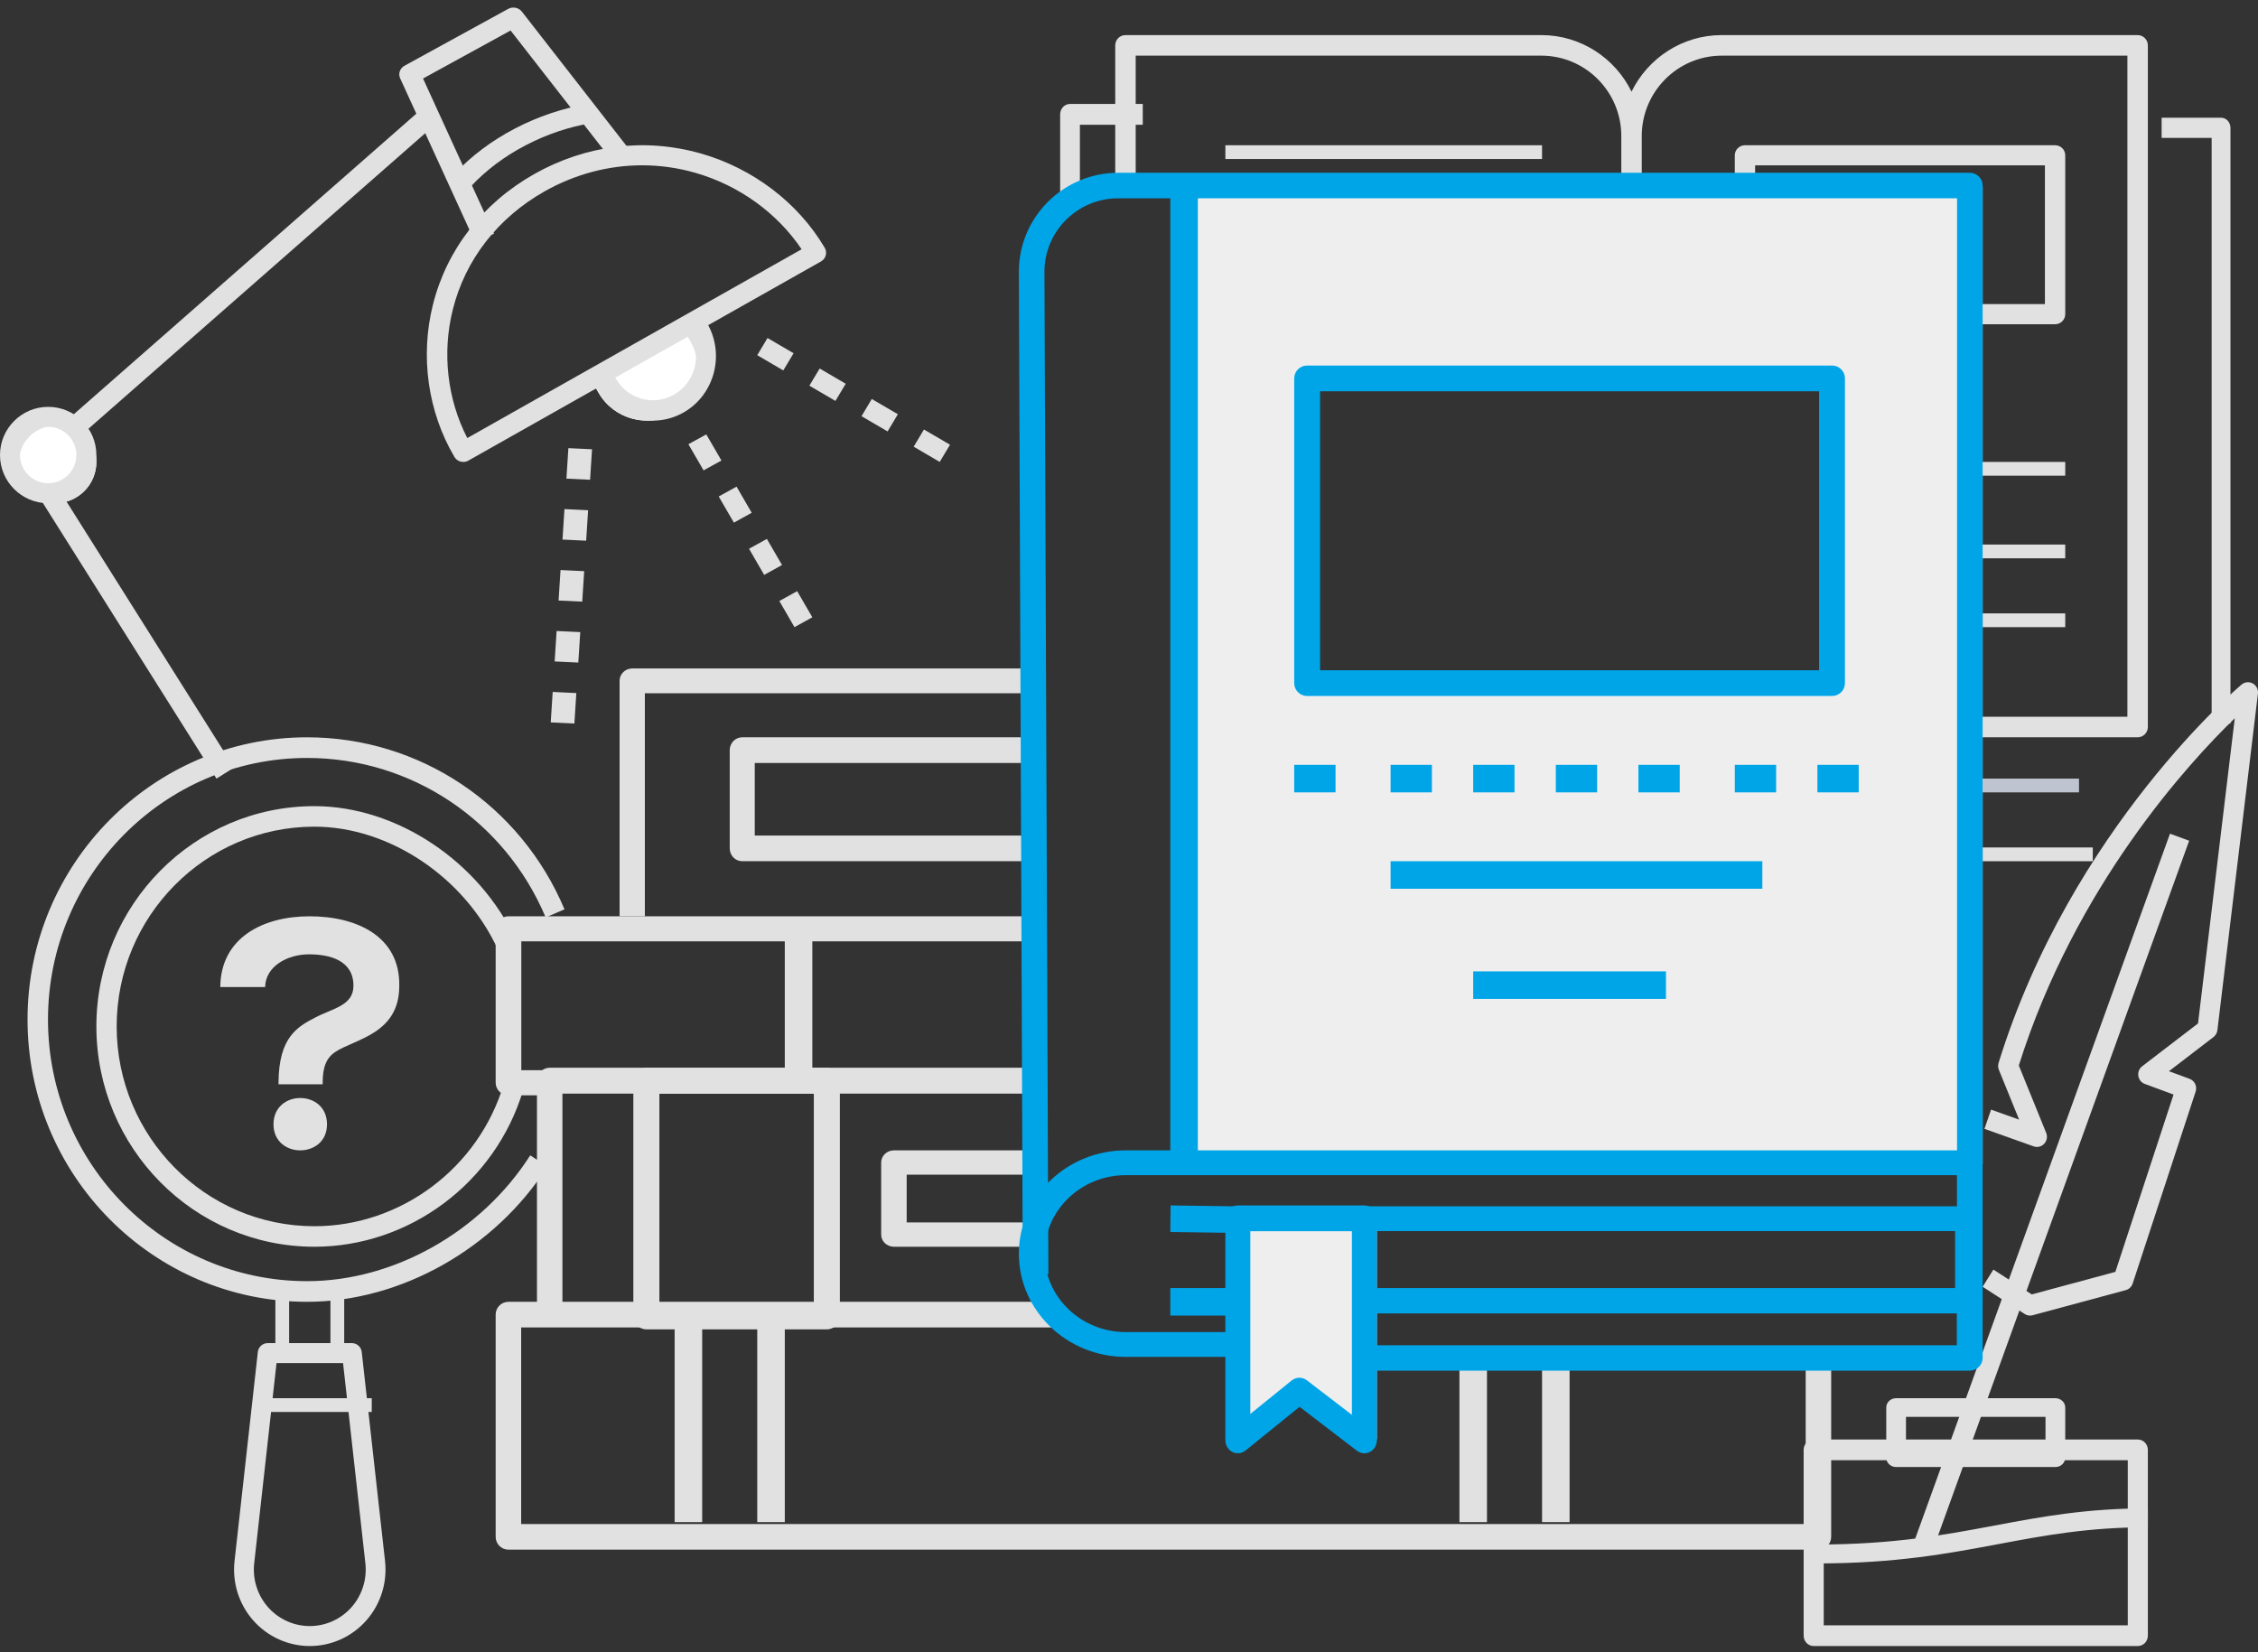 <svg xmlns="http://www.w3.org/2000/svg" width="164" height="120" viewBox="0 0 164 120" fill="none"><rect x="0" y="0" width="164" height="120" fill="#333333" stroke="none"/><g clip-path="url(#clip0_65_171)"><path fill-rule="evenodd" clip-rule="evenodd" d="M162 52.549H160.633V10.017H157V8.549H161.316C161.694 8.549 162 8.878 162 9.283V52.549Z" fill="#E1E1E1"></path><path fill-rule="evenodd" clip-rule="evenodd" d="M144 62.549H152V61.549H144V62.549Z" fill="#E1E1E1"></path><path fill-rule="evenodd" clip-rule="evenodd" d="M78.434 14.549H77V8.304C77 7.887 77.323 7.549 77.717 7.549H83V9.06H78.434V14.549Z" fill="#E1E1E1"></path><path fill-rule="evenodd" clip-rule="evenodd" d="M155.257 53.549H143.077V52.055H154.514V4.042H125.051C121.85 4.042 119.242 6.66 119.242 9.879V12.993C119.242 13.405 118.91 13.739 118.499 13.739C118.09 13.739 117.756 13.405 117.756 12.993V9.879C117.756 6.66 115.15 4.042 111.949 4.042H82.486V13.929H81V3.295C81 2.883 81.335 2.549 81.743 2.549H111.949C114.82 2.549 117.31 4.226 118.499 6.657C119.69 4.226 122.18 2.549 125.051 2.549H155.257C155.665 2.549 156 2.883 156 3.295V52.802C156 53.214 155.665 53.549 155.257 53.549Z" fill="#E1E1E1"></path><path fill-rule="evenodd" clip-rule="evenodd" d="M89 11.549H112V10.549H89V11.549Z" fill="#E1E1E1"></path><path fill-rule="evenodd" clip-rule="evenodd" d="M89 27.549H112V26.549H89V27.549Z" fill="#E1E1E1"></path><path fill-rule="evenodd" clip-rule="evenodd" d="M143 34.549H150V33.549H143V34.549Z" fill="#E1E1E1"></path><path fill-rule="evenodd" clip-rule="evenodd" d="M143 40.549H150V39.549H143V40.549Z" fill="#E1E1E1"></path><path fill-rule="evenodd" clip-rule="evenodd" d="M144 45.549H150V44.549H144V45.549Z" fill="#E1E1E1"></path><path fill-rule="evenodd" clip-rule="evenodd" d="M127.476 22.087H148.524V12.011H127.476V22.087ZM149.262 23.549H126.738C126.33 23.549 126 23.221 126 22.818V11.28C126 10.876 126.33 10.549 126.738 10.549H149.262C149.67 10.549 150 10.876 150 11.28V22.818C150 23.221 149.67 23.549 149.262 23.549Z" fill="#E1E1E1"></path><path fill-rule="evenodd" clip-rule="evenodd" d="M43 27.719L43.479 28.545C44.593 30.461 47.056 31.117 48.986 30.012C50.913 28.905 51.572 26.456 50.459 24.54L49.885 23.549L43 27.719Z" fill="white"></path><path fill-rule="evenodd" clip-rule="evenodd" d="M43.485 27.773L43.851 28.401C44.339 29.23 45.124 29.825 46.062 30.073C47.001 30.32 47.983 30.193 48.824 29.714C50.562 28.725 51.158 26.526 50.156 24.812L49.702 24.037L43.485 27.773ZM47.011 30.549C46.663 30.549 46.313 30.504 45.97 30.413C44.939 30.14 44.076 29.488 43.541 28.577L43 27.652L49.827 23.549L50.466 24.636C51.568 26.518 50.91 28.933 49.002 30.019C48.387 30.37 47.703 30.549 47.011 30.549Z" fill="#E1E1E1"></path><path fill-rule="evenodd" clip-rule="evenodd" d="M7 33.549C7 35.206 5.656 36.549 3.999 36.549C2.344 36.549 1 35.206 1 33.549C1 31.892 2.344 30.549 3.999 30.549C5.656 30.549 7 31.892 7 33.549Z" fill="white"></path><path fill-rule="evenodd" clip-rule="evenodd" d="M3.999 30.925C2.553 30.925 1.376 32.102 1.376 33.549C1.376 34.995 2.553 36.172 3.999 36.172C5.447 36.172 6.624 34.995 6.624 33.549C6.624 32.102 5.447 30.925 3.999 30.925ZM3.999 36.549C2.346 36.549 1 35.203 1 33.549C1 31.895 2.346 30.549 3.999 30.549C5.654 30.549 7 31.895 7 33.549C7 35.203 5.654 36.549 3.999 36.549Z" fill="#E1E1E1"></path><path fill-rule="evenodd" clip-rule="evenodd" d="M34.488 17.549L29.062 5.687C28.909 5.351 29.047 4.959 29.379 4.775L36.91 0.645C37.245 0.462 37.669 0.547 37.901 0.84L46 11.234L44.781 12.092L37.084 2.215L30.726 5.702L35.88 16.974L34.488 17.549Z" fill="#E1E1E1"></path><path fill-rule="evenodd" clip-rule="evenodd" d="M46.64 12.006C44.202 12.006 41.771 12.646 39.552 13.899C36.158 15.817 33.789 18.866 32.887 22.487C32.1 25.634 32.487 28.992 33.939 31.815L58.221 18.104C56.446 15.461 53.665 13.455 50.488 12.547C49.223 12.185 47.929 12.006 46.64 12.006ZM33.651 33.549C33.392 33.549 33.143 33.418 33.005 33.185C31.075 29.916 30.506 25.891 31.44 22.142C32.441 18.131 35.056 14.756 38.808 12.638C42.557 10.52 46.854 9.991 50.907 11.149C54.693 12.231 57.972 14.727 59.899 17.995C60.106 18.344 59.983 18.789 59.628 18.99L34.021 33.451C33.905 33.517 33.777 33.549 33.651 33.549Z" fill="#E1E1E1"></path><path fill-rule="evenodd" clip-rule="evenodd" d="M34.19 13.549L33 12.643C34.22 11.334 35.706 10.22 37.408 9.331C39.092 8.454 40.879 7.854 42.719 7.549L43 8.93C41.334 9.207 39.715 9.751 38.185 10.548C36.638 11.355 35.294 12.365 34.19 13.549Z" fill="#E1E1E1"></path><path fill-rule="evenodd" clip-rule="evenodd" d="M47.43 30.549C47.034 30.549 46.633 30.495 46.239 30.387C45.059 30.063 44.07 29.289 43.459 28.206L43 27.392L44.249 26.655L44.708 27.468C45.128 28.21 45.804 28.74 46.611 28.962C47.421 29.183 48.266 29.07 48.99 28.642C50.487 27.758 51.003 25.793 50.139 24.262L49.587 23.286L50.836 22.549L51.388 23.524C52.649 25.76 51.899 28.628 49.714 29.92C49.007 30.336 48.223 30.549 47.43 30.549Z" fill="#E1E1E1"></path><path fill-rule="evenodd" clip-rule="evenodd" d="M15.723 56.549L3 36.351L4.277 35.549L17 55.747L15.723 56.549Z" fill="#E1E1E1"></path><path fill-rule="evenodd" clip-rule="evenodd" d="M5.956 31.549L5 30.401L31.044 7.549L32 8.696L5.956 31.549Z" fill="#E1E1E1"></path><path fill-rule="evenodd" clip-rule="evenodd" d="M3.501 31.001C2.371 31.001 1.452 31.92 1.452 33.049C1.452 34.177 2.371 35.096 3.501 35.096C4.629 35.096 5.548 34.177 5.548 33.049C5.548 31.92 4.629 31.001 3.501 31.001ZM3.501 36.549C1.57 36.549 0 34.978 0 33.049C0 31.119 1.57 29.549 3.501 29.549C5.43 29.549 7 31.119 7 33.049C7 34.978 5.43 36.549 3.501 36.549Z" fill="#E1E1E1"></path><path fill-rule="evenodd" clip-rule="evenodd" d="M147.445 95.549C147.308 95.549 147.173 95.509 147.055 95.433L144 93.454L144.781 92.208L147.568 94.012L153.641 92.374L157.866 79.496L155.778 78.724C155.527 78.631 155.346 78.407 155.308 78.139C155.269 77.871 155.375 77.603 155.59 77.44L159.644 74.33L162.313 52.165C159.001 55.372 150.736 64.335 146.628 77.384L148.616 82.279C148.726 82.549 148.669 82.858 148.471 83.069C148.274 83.281 147.975 83.355 147.703 83.258L144.132 81.986L144.614 80.591L146.65 81.317L145.18 77.699C145.115 77.539 145.108 77.361 145.159 77.196C150.437 60.142 162.689 49.818 162.812 49.716C163.043 49.524 163.363 49.495 163.624 49.64C163.884 49.786 164.031 50.078 163.995 50.377L161.051 74.821C161.027 75.019 160.923 75.2 160.767 75.32L157.534 77.8L159.03 78.353C159.401 78.49 159.596 78.901 159.471 79.281L154.898 93.219C154.821 93.455 154.631 93.636 154.395 93.7L147.633 95.524C147.57 95.54 147.507 95.549 147.445 95.549Z" fill="#E1E1E1"></path><path fill-rule="evenodd" clip-rule="evenodd" d="M140.392 112.549L139 112.037L157.608 60.549L159 61.062L140.392 112.549Z" fill="#E1E1E1"></path><path fill-rule="evenodd" clip-rule="evenodd" d="M138.433 105.194H148.567V102.904H138.433V105.194ZM149.283 106.549H137.717C137.32 106.549 137 106.245 137 105.871V102.226C137 101.852 137.32 101.549 137.717 101.549H149.283C149.677 101.549 150 101.852 150 102.226V105.871C150 106.245 149.677 106.549 149.283 106.549Z" fill="#E1E1E1"></path><path fill-rule="evenodd" clip-rule="evenodd" d="M132.459 118.043H154.541V106.054H132.459V118.043ZM155.271 119.549H131.729C131.326 119.549 131 119.212 131 118.796V105.301C131 104.885 131.326 104.549 131.729 104.549H155.271C155.674 104.549 156 104.885 156 105.301V118.796C156 119.212 155.674 119.549 155.271 119.549Z" fill="#E1E1E1"></path><path fill-rule="evenodd" clip-rule="evenodd" d="M132 113.549V112.175C137.524 112.175 141.256 111.475 144.869 110.797C148.288 110.155 151.522 109.549 156 109.549V110.922C151.669 110.922 148.506 111.515 145.16 112.143C141.479 112.834 137.671 113.549 132 113.549Z" fill="#E1E1E1"></path><path fill-rule="evenodd" clip-rule="evenodd" d="M23.751 81.657C23.751 84.179 19.865 84.179 19.865 81.657C19.865 79.111 23.751 79.111 23.751 81.657ZM16 71.689C16.024 68.134 19.062 66.549 22.487 66.549C25.914 66.549 29.072 68.014 28.999 71.617C28.999 75.1 25.768 75.46 24.359 76.397C23.703 76.829 23.435 77.502 23.435 78.63V78.751H20.229V78.607C20.253 75.316 21.612 74.571 22.9 73.899C24.189 73.226 25.671 73.034 25.671 71.593C25.671 69.744 23.946 69.311 22.439 69.311C20.886 69.311 19.281 70.176 19.257 71.689H16Z" fill="#E1E1E1"></path><path fill-rule="evenodd" clip-rule="evenodd" d="M22.304 94.549C11.109 94.549 2 85.353 2 74.049C2 62.745 11.109 53.549 22.304 53.549C30.471 53.549 37.809 58.453 41 66.044L39.632 66.63C36.675 59.595 29.874 55.049 22.304 55.049C11.928 55.049 3.486 63.572 3.486 74.049C3.486 84.525 11.928 93.049 22.304 93.049C28.607 93.049 34.968 89.462 38.511 83.911L39.758 84.724C35.95 90.692 29.099 94.549 22.304 94.549Z" fill="#E1E1E1"></path><path fill-rule="evenodd" clip-rule="evenodd" d="M22.834 90.549C14.103 90.549 7 83.371 7 74.549C7 65.726 14.103 58.549 22.834 58.549C28.815 58.549 34.841 62.568 37.49 68.323L36.155 68.952C33.738 63.704 28.261 60.039 22.834 60.039C14.916 60.039 8.474 66.548 8.474 74.549C8.474 82.55 14.916 89.059 22.834 89.059C29.125 89.059 34.78 84.812 36.587 78.732L38 79.16C36.006 85.866 29.769 90.549 22.834 90.549Z" fill="#E1E1E1"></path><path fill-rule="evenodd" clip-rule="evenodd" d="M20.084 98.999L18.462 113.545C18.334 114.703 18.703 115.864 19.472 116.733C20.241 117.601 21.345 118.099 22.5 118.099C23.655 118.099 24.759 117.601 25.528 116.733C26.297 115.864 26.666 114.703 26.538 113.545L24.916 98.999H20.084ZM22.5 119.549C20.936 119.549 19.441 118.874 18.401 117.699C17.358 116.523 16.86 114.95 17.034 113.383L18.727 98.193C18.767 97.826 19.077 97.549 19.441 97.549H25.559C25.923 97.549 26.233 97.826 26.273 98.193L27.966 113.383C28.14 114.95 27.642 116.523 26.599 117.699C25.559 118.874 24.064 119.549 22.5 119.549Z" fill="#E1E1E1"></path><path fill-rule="evenodd" clip-rule="evenodd" d="M19 102.549H27V101.549H19V102.549Z" fill="#E1E1E1"></path><path fill-rule="evenodd" clip-rule="evenodd" d="M20 97.549H21V93.549H20V97.549Z" fill="#E1E1E1"></path><path fill-rule="evenodd" clip-rule="evenodd" d="M24 97.549H25V93.549H24V97.549Z" fill="#E1E1E1"></path><path fill-rule="evenodd" clip-rule="evenodd" d="M56.891 26.904L55 25.797L55.745 24.549L57.639 25.656L56.891 26.904ZM60.679 29.119L58.785 28.012L59.533 26.764L61.425 27.871L60.679 29.119ZM64.467 31.334L62.573 30.227L63.318 28.978L65.212 30.085L64.467 31.334ZM68.252 33.549L66.361 32.442L67.106 31.193L69 32.3L68.252 33.549Z" fill="#E1E1E1"></path><path fill-rule="evenodd" clip-rule="evenodd" d="M51.101 34.162L50 32.264L51.298 31.549L52.399 33.446L51.101 34.162ZM53.302 37.958L52.201 36.059L53.497 35.344L54.597 37.242L53.302 37.958ZM55.503 41.753L54.403 39.855L55.698 39.14L56.799 41.037L55.503 41.753ZM57.704 45.549L56.604 43.651L57.899 42.935L59 44.833L57.704 45.549Z" fill="#E1E1E1"></path><path fill-rule="evenodd" clip-rule="evenodd" d="M42.858 34.844L41.14 34.762L41.282 32.549L43 32.63L42.858 34.844ZM42.573 39.27L40.855 39.188L40.997 36.975L42.715 37.057L42.573 39.27ZM42.288 43.696L40.57 43.615L40.712 41.401L42.43 41.483L42.288 43.696ZM42.003 48.122L40.285 48.041L40.427 45.828L42.145 45.91L42.003 48.122ZM41.718 52.549L40 52.467L40.142 50.254L41.86 50.336L41.718 52.549Z" fill="#E1E1E1"></path><path fill-rule="evenodd" clip-rule="evenodd" d="M143 57.549H151V56.549H143V57.549Z" fill="#BFC5D0"></path><path fill-rule="evenodd" clip-rule="evenodd" d="M95.407 49.286H133.036V27.302H95.407V49.286ZM86.066 13.549L86 84.549C86.192 84.544 86.378 84.538 86.575 84.538C97.194 84.538 144 84.538 144 84.538V13.549H86.066Z" fill="#EEEEEE"></path><path fill-rule="evenodd" clip-rule="evenodd" d="M46.836 66.549H45V49.45C45 48.952 45.413 48.549 45.918 48.549H75V50.352H46.836V66.549Z" fill="#E1E1E1"></path><path fill-rule="evenodd" clip-rule="evenodd" d="M40.762 79.549H36.933C36.417 79.549 36 79.141 36 78.638V67.459C36 66.956 36.417 66.549 36.933 66.549H76V68.369H37.863V77.728H40.762V79.549Z" fill="#E1E1E1"></path><path fill-rule="evenodd" clip-rule="evenodd" d="M40.85 95.549H39V78.489C39 77.969 39.414 77.549 39.924 77.549H76V79.428H40.85V95.549Z" fill="#E1E1E1"></path><path fill-rule="evenodd" clip-rule="evenodd" d="M75 90.549H64.928C64.415 90.549 64 90.154 64 89.666V84.431C64 83.943 64.415 83.549 64.928 83.549H75V85.313H65.853V88.784H75V90.549Z" fill="#E1E1E1"></path><path fill-rule="evenodd" clip-rule="evenodd" d="M47.892 94.663H59.108V79.434H47.892V94.663ZM60.053 96.549H46.947C46.423 96.549 46 96.127 46 95.606V78.492C46 77.971 46.423 77.549 46.947 77.549H60.053C60.577 77.549 61 77.971 61 78.492V95.606C61 96.127 60.577 96.549 60.053 96.549Z" fill="#E1E1E1"></path><path fill-rule="evenodd" clip-rule="evenodd" d="M57 78.549H59V67.549H57V78.549Z" fill="#E1E1E1"></path><path fill-rule="evenodd" clip-rule="evenodd" d="M75 62.549H53.908C53.407 62.549 53 62.131 53 61.617V54.481C53 53.966 53.407 53.549 53.908 53.549H75V55.414H54.819V60.684H75V62.549Z" fill="#E1E1E1"></path><path fill-rule="evenodd" clip-rule="evenodd" d="M112 110.549H114V98.549H112V110.549Z" fill="#E1E1E1"></path><path fill-rule="evenodd" clip-rule="evenodd" d="M106 110.549H108V98.549H106V110.549Z" fill="#E1E1E1"></path><path fill-rule="evenodd" clip-rule="evenodd" d="M55 110.549H57V95.549H55V110.549Z" fill="#E1E1E1"></path><path fill-rule="evenodd" clip-rule="evenodd" d="M49 110.549H51V95.549H49V110.549Z" fill="#E1E1E1"></path><path fill-rule="evenodd" clip-rule="evenodd" d="M132.075 112.549H36.927C36.414 112.549 36 112.132 36 111.618V95.479C36 94.965 36.414 94.549 36.927 94.549H76.367V96.41H37.852V110.687H131.148V98.703H133V111.618C133 112.132 132.585 112.549 132.075 112.549Z" fill="#E1E1E1"></path><path fill-rule="evenodd" clip-rule="evenodd" d="M100 104.549L94.864 100.963L90 104.549V88.549H100V104.549Z" fill="#EEEEEE"></path><path fill-rule="evenodd" clip-rule="evenodd" d="M74.286 92.549L74 19.742C74 15.774 77.234 12.549 81.208 12.549H143.072C143.584 12.549 144 12.964 144 13.476V84.576H142.141V14.403H81.208C78.258 14.403 75.859 16.797 75.859 19.738L76.145 92.541L74.286 92.549Z" fill="#00A5E8"></path><path fill-rule="evenodd" clip-rule="evenodd" d="M85 84.549H87V13.549H85V84.549Z" fill="#00A5E8"></path><path fill-rule="evenodd" clip-rule="evenodd" d="M89.464 98.549H81.763C77.481 98.549 74 95.184 74 91.049C74 86.913 77.481 83.549 81.763 83.549H143.069C143.583 83.549 144 83.952 144 84.449V88.51C144 89.008 143.583 89.411 143.069 89.411H98.924V87.61H142.136V85.35H81.763C78.511 85.35 75.864 87.906 75.864 91.049C75.864 94.192 78.511 96.748 81.763 96.748H89.464V98.549Z" fill="#00A5E8"></path><path fill-rule="evenodd" clip-rule="evenodd" d="M89.979 89.549L85 89.48L85.021 87.549L90 87.617L89.979 89.549Z" fill="#00A5E8"></path><path fill-rule="evenodd" clip-rule="evenodd" d="M143.064 99.549H99V97.706H142.125V95.392H99V93.549H143.064C143.58 93.549 144 93.961 144 94.47V98.627C144 99.136 143.58 99.549 143.064 99.549Z" fill="#00A5E8"></path><path fill-rule="evenodd" clip-rule="evenodd" d="M85 95.549H90V93.549H85V95.549Z" fill="#00A5E8"></path><path fill-rule="evenodd" clip-rule="evenodd" d="M101 64.549H128V62.549H101V64.549Z" fill="#00A5E8"></path><path fill-rule="evenodd" clip-rule="evenodd" d="M142 94.549H144V88.549H142V94.549Z" fill="#00A5E8"></path><path fill-rule="evenodd" clip-rule="evenodd" d="M107 72.549H121V70.549H107V72.549Z" fill="#00A5E8"></path><path fill-rule="evenodd" clip-rule="evenodd" d="M95.878 48.68H132.122V28.418H95.878V48.68ZM133.062 50.549H94.938C94.42 50.549 94 50.13 94 49.614V27.483C94 26.967 94.42 26.549 94.938 26.549H133.062C133.58 26.549 134 26.967 134 27.483V49.614C134 50.13 133.58 50.549 133.062 50.549Z" fill="#00A5E8"></path><path fill-rule="evenodd" clip-rule="evenodd" d="M94.374 100.063C94.564 100.063 94.753 100.124 94.914 100.247L98.189 102.756V89.42H90.811V102.693L93.815 100.262C93.978 100.13 94.177 100.063 94.374 100.063ZM89.906 105.548C89.772 105.548 89.635 105.517 89.511 105.454C89.199 105.298 89 104.971 89 104.613V88.484C89 87.967 89.405 87.549 89.906 87.549H99.094C99.595 87.549 100 87.967 100 88.484V104.613C100 104.967 99.806 105.29 99.501 105.449C99.197 105.607 98.83 105.575 98.554 105.365L94.388 102.174L90.465 105.35C90.302 105.481 90.106 105.548 89.906 105.548Z" fill="#00A5E8"></path><path fill-rule="evenodd" clip-rule="evenodd" d="M126 57.549H129V55.549H126V57.549Z" fill="#00A5E8"></path><path fill-rule="evenodd" clip-rule="evenodd" d="M119 57.549H122V55.549H119V57.549Z" fill="#00A5E8"></path><path fill-rule="evenodd" clip-rule="evenodd" d="M113 57.549H116V55.549H113V57.549Z" fill="#00A5E8"></path><path fill-rule="evenodd" clip-rule="evenodd" d="M107 57.549H110V55.549H107V57.549Z" fill="#00A5E8"></path><path fill-rule="evenodd" clip-rule="evenodd" d="M101 57.549H104V55.549H101V57.549Z" fill="#00A5E8"></path><path fill-rule="evenodd" clip-rule="evenodd" d="M94 57.549H97V55.549H94V57.549Z" fill="#00A5E8"></path><path fill-rule="evenodd" clip-rule="evenodd" d="M132 57.549H135V55.549H132V57.549Z" fill="#00A5E8"></path></g><defs><clipPath id="clip0_65_171"><rect width="164" height="120" fill="white"></rect></clipPath></defs></svg>